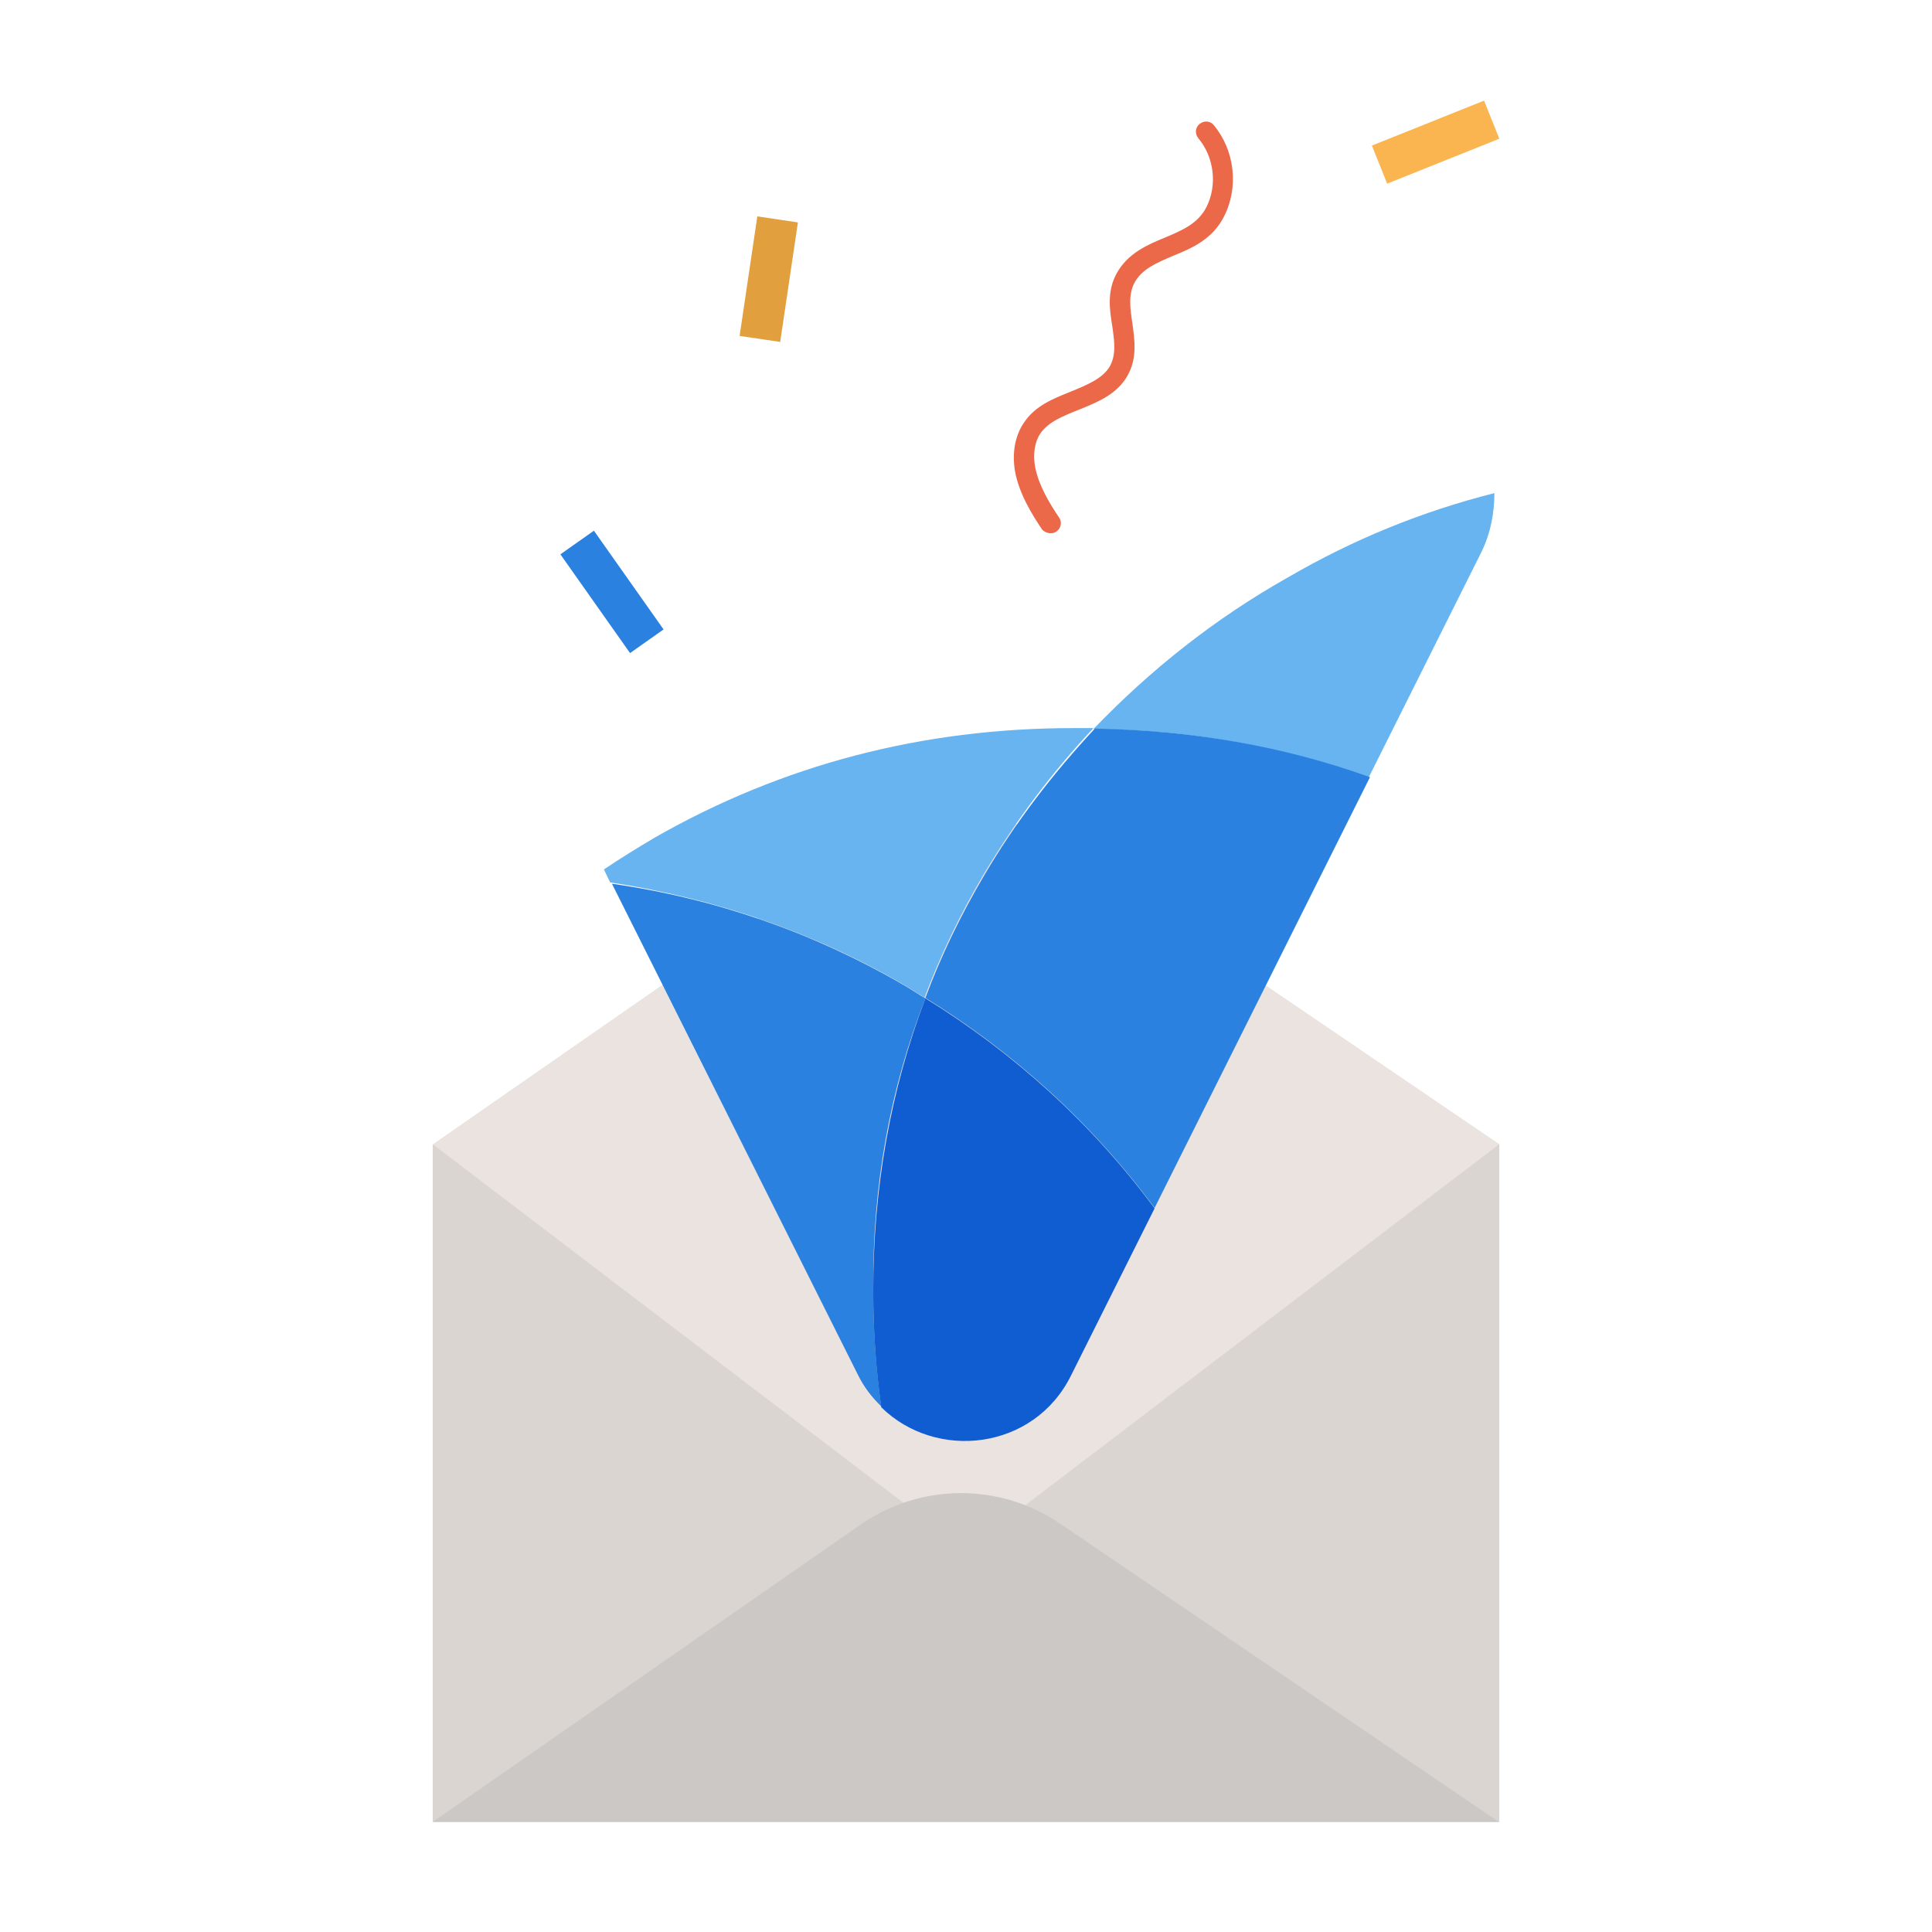 <svg xmlns="http://www.w3.org/2000/svg" width="192" height="192" viewBox="0 0 192 192" fill="none">
  <path d="M105.392 84.06C99.41 79.983 91.522 80.027 85.585 84.148L43.044 113.705V181.061H148.996V113.705L105.392 84.06Z" fill="#EAE3DF"/>
  <path d="M108.671 72.447C118.331 72.536 127.371 74.175 136.012 77.277L147.224 54.855C148.154 52.95 148.509 50.955 148.509 49.006C141.33 50.822 134.55 53.57 127.992 57.381C120.68 61.502 114.299 66.598 108.671 72.447Z" fill="#67B4F0"/>
  <path d="M89.617 97.749C90.415 98.192 91.079 98.679 91.877 99.122C93.428 95.001 95.422 90.836 97.726 86.936C100.917 81.575 104.551 76.744 108.672 72.357C108.229 72.357 107.83 72.357 107.387 72.357H106.678C91.656 72.357 77.785 75.991 65.112 83.214C63.384 84.233 61.656 85.297 60.016 86.405L60.636 87.69C71.006 89.285 80.666 92.564 89.617 97.749Z" fill="#67B4F0"/>
  <path d="M97.815 86.983C95.466 90.971 93.517 95.004 91.966 99.169C100.917 104.708 108.539 111.666 114.743 120.041L136.146 77.234C127.505 74.132 118.465 72.582 108.805 72.404C104.639 76.88 100.917 81.71 97.815 86.983Z" fill="#2B81DF"/>
  <path d="M91.966 99.213C91.168 98.769 90.504 98.282 89.706 97.839C80.755 92.654 71.05 89.287 60.814 87.824L85.23 136.568C85.851 137.854 86.693 138.917 87.579 139.759C87.047 135.948 86.781 132.181 86.781 128.193C86.693 117.913 88.421 108.252 91.966 99.213Z" fill="#2B81DF"/>
  <path d="M91.965 99.213C88.509 108.341 86.781 118.001 86.781 128.282C86.781 132.27 87.046 136.037 87.578 139.848C93.029 145.21 102.778 144.146 106.456 136.657L114.742 120.084C108.538 111.709 100.916 104.752 91.965 99.213Z" fill="#105CD1"/>
  <path d="M148.997 181.063H43V113.707L95.998 154.076L148.997 113.707V181.063Z" fill="#DBD5D2"/>
  <path d="M43 181.06H148.952L105.348 151.415C99.366 147.338 91.478 147.382 85.54 151.503L43 181.06Z" fill="#CCC8C6"/>
  <path d="M104.417 52.994C104.595 52.994 104.816 52.95 104.993 52.817C105.437 52.506 105.569 51.886 105.259 51.443C104.329 50.069 103.221 48.252 102.866 46.391C102.645 45.106 102.822 43.91 103.398 43.068C104.196 41.916 105.658 41.34 107.209 40.719C109.07 39.966 110.976 39.212 112.039 37.351C113.058 35.579 112.748 33.718 112.527 32.078C112.305 30.616 112.128 29.242 112.748 28.09C113.501 26.716 114.919 26.14 116.559 25.431C118.42 24.678 120.503 23.792 121.655 21.487C123.117 18.607 122.719 14.973 120.636 12.447C120.281 12.004 119.661 11.96 119.218 12.315C118.775 12.669 118.73 13.29 119.085 13.733C120.68 15.638 120.99 18.43 119.883 20.601C119.041 22.241 117.445 22.905 115.761 23.614C114.033 24.323 112.083 25.165 110.976 27.159C110.001 28.932 110.267 30.749 110.533 32.388C110.754 33.895 110.931 35.224 110.311 36.377C109.602 37.617 108.051 38.238 106.456 38.902C104.683 39.611 102.866 40.32 101.759 42.004C100.872 43.289 100.562 45.018 100.872 46.834C101.271 49.05 102.556 51.133 103.575 52.639C103.797 52.861 104.107 52.994 104.417 52.994Z" fill="#EB6949"/>
  <path d="M73.501 33.383L77.534 33.981L79.295 22.102L75.262 21.504L73.501 33.383Z" fill="#E29F3D"/>
  <path d="M59.022 52.74L55.691 55.09L62.614 64.902L65.945 62.552L59.022 52.74Z" fill="#2B81DF"/>
  <path d="M149.001 13.784L147.484 10L136.337 14.467L137.854 18.251L149.001 13.784Z" fill="#FAB551"/>
</svg>